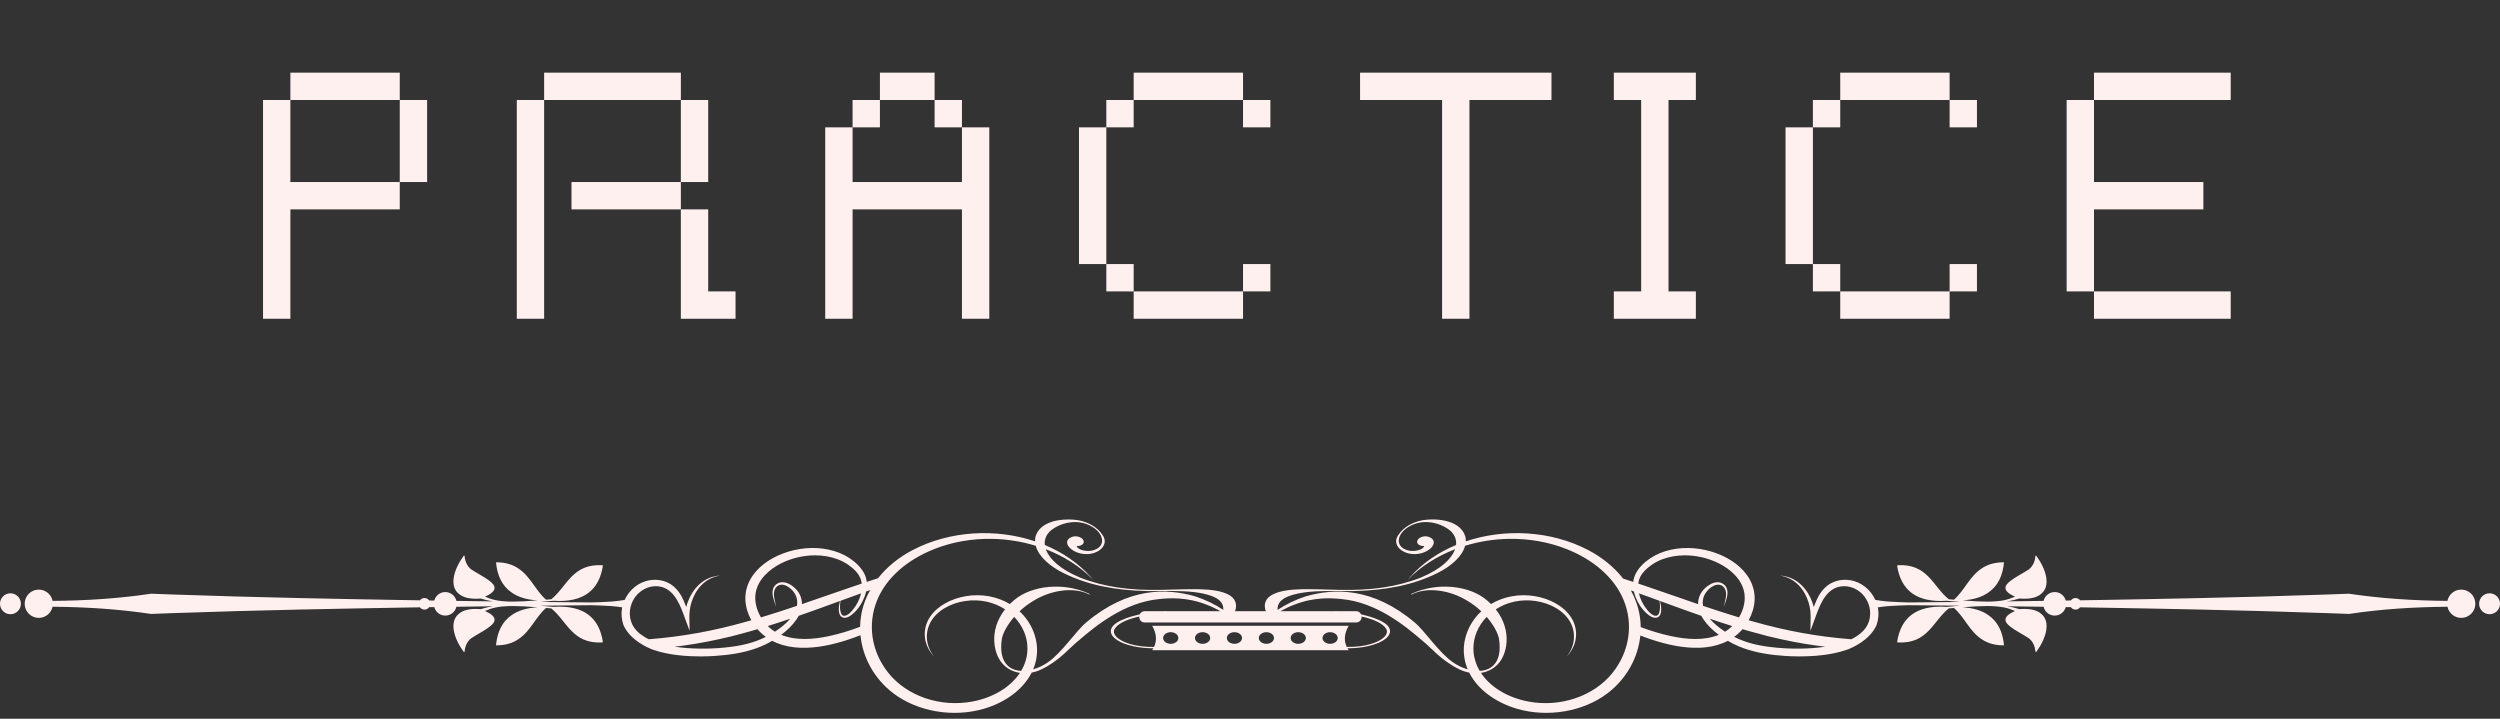 <svg width="400" height="115" viewBox="0 0 400 115" fill="none" xmlns="http://www.w3.org/2000/svg">
<rect x="0" y="0" width="400" height="115" fill="#333333" stroke="none"/>
<path d="M171.053 83.115C168.759 83.087 166.24 83.803 165.67 85.906C165.622 86.143 165.606 86.38 165.614 86.615C159.374 84.522 151.998 84.884 146.011 88.017C143.781 89.184 141.9 90.725 140.487 92.517C139.884 92.71 139.281 92.906 138.681 93.105C138.63 92.653 138.504 92.213 138.296 91.799C137.794 90.801 136.896 89.949 135.929 89.306C134.953 88.658 133.821 88.212 132.647 87.954C130.214 87.419 127.583 87.687 125.282 88.553C123.101 89.373 121.1 90.794 120.034 92.737C119.478 93.75 119.213 94.868 119.263 95.997C119.312 97.124 119.66 98.232 120.215 99.238C119.95 99.314 119.686 99.39 119.42 99.465C116.912 100.171 114.372 100.782 111.797 101.249C109.21 101.721 106.594 102.062 103.965 102.269C103.912 102.273 103.859 102.277 103.807 102.281C103.777 102.267 103.748 102.252 103.719 102.238C103.66 102.21 103.602 102.181 103.544 102.151C103.429 102.089 103.316 102.026 103.205 101.961C102.976 101.825 102.754 101.679 102.544 101.52C102.137 101.211 101.77 100.854 101.484 100.448C100.966 99.713 100.742 98.829 100.777 97.96C100.816 96.954 101.211 95.951 101.918 95.17C102.649 94.362 103.741 93.794 104.911 93.79C107.569 93.778 108.645 96.369 109.357 98.269C109.69 99.158 110.01 100.05 110.337 100.941C110.334 100.784 110.331 100.628 110.329 100.471C110.319 99.939 110.31 99.407 110.299 98.874C110.284 98.048 110.377 97.229 110.616 96.432C110.922 95.42 111.442 94.433 112.208 93.64C112.589 93.248 113.032 92.907 113.53 92.641C114.063 92.357 114.647 92.186 115.255 92.085C114.822 92.106 114.391 92.179 113.981 92.303C111.692 92.992 110.32 95.103 109.792 97.123C109.671 96.784 109.544 96.448 109.398 96.118C108.958 95.13 108.332 94.157 107.368 93.518C106.397 92.875 105.157 92.64 103.978 92.832C102.097 93.138 100.66 94.429 99.948 95.987C98.512 96.23 97.566 96.266 97.56 96.266C96.557 96.333 95.577 96.366 94.578 96.391C92.03 96.37 89.28 96.344 86.38 96.311C87.053 96.261 87.768 96.2 88.543 96.126C93.4 96.448 95.882 94.405 96.467 90.471C96.437 90.47 96.409 90.472 96.379 90.471C96.38 90.459 96.382 90.45 96.384 90.438C91.555 90.148 90.727 93.862 88.201 95.881C87.913 95.905 87.637 95.929 87.368 95.951C85.684 94.48 84.873 92.223 82.951 90.965C82.064 90.356 80.937 89.961 79.362 89.969C79.561 92.139 80.365 93.77 81.849 94.791C82.885 95.533 84.27 95.963 86.022 96.061C84.434 96.184 83.163 96.258 82.096 96.262C81.86 96.258 81.625 96.256 81.387 96.252C79.838 96.205 78.728 95.969 77.597 95.472C79.653 94.543 79.363 93.738 78.34 92.953C77.596 92.354 76.403 91.768 75.467 91.152C75.396 91.106 75.331 91.055 75.267 91.004C74.323 90.17 74.341 88.908 74.341 88.908C74.317 88.941 74.295 88.975 74.269 89.008C74.261 88.898 74.263 88.83 74.263 88.83C72.594 91.069 71.852 93.727 73.388 94.989C74.05 95.59 75.179 95.907 76.908 95.764C77.5 95.945 78.133 96.101 78.862 96.221C76.954 96.196 75.004 96.169 73.028 96.142C72.834 95.323 72.099 94.719 71.225 94.729C70.386 94.737 69.693 95.313 69.483 96.088C69.213 96.084 68.94 96.08 68.668 96.076C68.504 95.842 68.235 95.686 67.929 95.682C67.626 95.678 67.358 95.825 67.188 96.05C66.032 96.032 64.873 96.014 63.709 95.993C55.981 95.859 41.675 95.622 27.439 95.115C26.345 95.075 25.249 95.035 24.158 94.993C24.149 94.995 24.141 94.996 24.131 94.999C18.992 95.769 13.708 96.102 8.417 96.143C8.206 95.113 7.296 94.337 6.204 94.337C4.958 94.337 3.947 95.351 3.947 96.599C3.947 97.85 4.958 98.862 6.204 98.862C7.288 98.862 8.191 98.096 8.41 97.078C13.711 97.119 19.008 97.454 24.158 98.229C25.249 98.186 26.345 98.146 27.439 98.107C41.675 97.599 55.981 97.363 63.709 97.228C64.873 97.208 66.032 97.19 67.188 97.17C67.358 97.396 67.626 97.541 67.929 97.537C68.235 97.535 68.504 97.38 68.668 97.147C68.94 97.143 69.213 97.141 69.483 97.135C69.692 97.91 70.386 98.485 71.225 98.495C72.099 98.505 72.835 97.899 73.028 97.081C75.004 97.053 76.954 97.027 78.862 97.003C78.133 97.122 77.5 97.278 76.908 97.461C75.178 97.317 74.049 97.633 73.387 98.236C71.853 99.497 72.594 102.155 74.263 104.393C74.263 104.393 74.261 104.325 74.269 104.215C74.294 104.248 74.317 104.283 74.341 104.316C74.341 104.316 74.323 103.055 75.265 102.222C75.328 102.169 75.395 102.12 75.467 102.073C76.405 101.454 77.6 100.869 78.344 100.267C79.363 99.485 79.65 98.68 77.597 97.752C78.728 97.254 79.84 97.019 81.391 96.972C81.631 96.968 81.868 96.966 82.106 96.964C83.17 96.968 84.439 97.04 86.023 97.163C84.272 97.263 82.888 97.691 81.852 98.431C80.366 99.452 79.561 101.083 79.362 103.255C80.937 103.263 82.064 102.867 82.951 102.26C84.873 101.001 85.684 98.743 87.368 97.272C87.637 97.296 87.913 97.32 88.201 97.345C90.727 99.363 91.555 103.076 96.384 102.788C96.382 102.776 96.379 102.765 96.379 102.753C96.409 102.751 96.437 102.754 96.467 102.753C95.882 98.819 93.4 96.776 88.543 97.1C87.768 97.025 87.053 96.963 86.38 96.913C89.277 96.882 92.023 96.856 94.567 96.832C95.57 96.858 96.553 96.89 97.56 96.957C97.566 96.958 98.343 96.99 99.555 97.175C99.548 97.21 99.535 97.244 99.528 97.279C99.364 98.197 99.442 99.133 99.757 100.019C100.858 102.495 103.746 103.651 104.186 103.845C104.328 103.898 104.472 103.949 104.616 103.998C105.226 104.204 105.85 104.372 106.484 104.507C107.766 104.777 109.079 104.919 110.392 104.983C111.719 105.046 113.052 105.037 114.377 104.95C116.619 104.802 118.9 104.476 121 103.725C121.582 103.517 122.149 103.274 122.696 103C122.976 102.858 123.25 102.708 123.52 102.55C123.577 102.518 123.668 102.594 123.727 102.623C123.792 102.655 123.858 102.684 123.925 102.716C124.057 102.777 124.19 102.835 124.326 102.89C125.48 103.357 126.733 103.589 127.992 103.637C130.599 103.737 133.181 103.164 135.618 102.372C136.312 102.145 136.999 101.899 137.675 101.636C138.013 105.132 139.833 108.581 142.954 110.942C146.814 113.862 152.502 114.846 157.439 113.396C160.857 112.392 163.701 110.324 165.064 107.617C165.574 107.52 166.089 107.358 166.598 107.114C169.556 105.709 171.234 103.527 172.574 102.5C175.317 100.124 179.901 96.378 185.458 95.852C186.975 95.688 189.826 95.471 193.071 96.755C193.796 97.026 194.539 97.376 195.286 97.796H186.979C186.623 97.776 186.242 97.776 185.842 97.796H183.104C182.778 97.796 182.496 98 182.362 98.297C180.85 98.63 179.532 99.084 178.671 99.648C177.349 100.519 177.397 101.652 179.004 102.57C180.124 103.202 182.033 103.721 184.537 103.729C184.48 103.831 184.42 103.932 184.352 104.033H200.067H215.783C215.714 103.931 215.654 103.83 215.598 103.728C218.104 103.722 220.016 103.203 221.137 102.57C222.743 101.652 222.791 100.519 221.469 99.648C220.607 99.084 219.287 98.629 217.773 98.295C217.637 97.999 217.356 97.796 217.033 97.796H214.306C213.901 97.776 213.515 97.776 213.156 97.796H204.856C205.602 97.376 206.347 97.026 207.071 96.755C210.316 95.471 213.166 95.688 214.682 95.852C220.239 96.378 224.825 100.124 227.567 102.5C228.907 103.527 230.585 105.709 233.543 107.114C234.05 107.358 234.566 107.52 235.075 107.617C236.436 110.324 239.283 112.392 242.699 113.396C247.634 114.846 253.323 113.862 257.182 110.942C260.289 108.592 262.105 105.164 262.455 101.685C263.09 101.93 263.734 102.159 264.383 102.372C266.821 103.164 269.402 103.736 272.009 103.637C273.268 103.589 274.523 103.357 275.676 102.89C275.812 102.835 275.944 102.777 276.077 102.716C276.144 102.684 276.209 102.655 276.276 102.623C276.332 102.594 276.425 102.518 276.482 102.55C276.75 102.708 277.025 102.858 277.306 103C277.854 103.274 278.42 103.517 279.001 103.725C281.102 104.476 283.383 104.802 285.625 104.95C286.95 105.037 288.282 105.046 289.609 104.983C290.923 104.919 292.235 104.777 293.517 104.507C294.15 104.372 294.776 104.204 295.386 103.998C295.529 103.949 295.673 103.898 295.817 103.845C296.256 103.651 299.144 102.495 300.246 100.019C300.559 99.133 300.639 98.197 300.475 97.279C300.469 97.244 300.455 97.21 300.449 97.176C301.656 96.991 302.438 96.958 302.444 96.957C303.45 96.89 304.432 96.858 305.435 96.832C307.98 96.856 310.726 96.882 313.622 96.913C312.95 96.963 312.234 97.025 311.458 97.1C306.602 96.776 304.12 98.819 303.534 102.753C303.564 102.754 303.593 102.751 303.625 102.753C303.621 102.765 303.621 102.776 303.617 102.788C308.446 103.076 309.275 99.362 311.801 97.344C312.089 97.318 312.365 97.296 312.633 97.272C314.317 98.743 315.13 101 317.051 102.26C317.938 102.867 319.065 103.263 320.639 103.254C320.442 101.083 319.636 99.452 318.15 98.431C317.114 97.691 315.728 97.262 313.978 97.163C315.562 97.04 316.831 96.968 317.895 96.963C318.134 96.966 318.37 96.969 318.61 96.972C320.161 97.019 321.272 97.254 322.403 97.752C320.351 98.68 320.637 99.484 321.657 100.266C322.401 100.868 323.596 101.454 324.535 102.073C324.606 102.12 324.673 102.169 324.738 102.221C325.678 103.055 325.66 104.316 325.66 104.316C325.684 104.282 325.708 104.248 325.732 104.215C325.74 104.325 325.74 104.393 325.74 104.393C327.408 102.154 328.15 99.498 326.616 98.237C325.956 97.635 324.825 97.317 323.096 97.461C322.503 97.278 321.871 97.122 321.142 97.003C323.05 97.027 324.999 97.052 326.976 97.081C327.169 97.899 327.904 98.506 328.777 98.496C329.617 98.486 330.312 97.91 330.521 97.135C330.792 97.139 331.065 97.143 331.337 97.147C331.501 97.38 331.769 97.535 332.075 97.537C332.378 97.541 332.646 97.396 332.816 97.17C333.971 97.189 335.13 97.208 336.294 97.228C344.023 97.363 358.329 97.599 372.565 98.107C373.661 98.146 374.754 98.186 375.845 98.229C380.995 97.454 386.291 97.118 391.594 97.078C391.811 98.096 392.715 98.862 393.799 98.862C395.046 98.862 396.056 97.849 396.056 96.599C396.056 95.351 395.046 94.336 393.798 94.336C392.706 94.336 391.798 95.113 391.586 96.143C386.295 96.102 381.01 95.769 375.871 94.998C375.863 94.994 375.853 94.994 375.845 94.992C374.754 95.035 373.66 95.075 372.564 95.115C358.328 95.622 344.022 95.859 336.293 95.993C335.129 96.014 333.97 96.032 332.815 96.05C332.645 95.825 332.377 95.678 332.074 95.682C331.768 95.686 331.5 95.842 331.336 96.076C331.064 96.08 330.791 96.084 330.519 96.088C330.31 95.313 329.617 94.737 328.777 94.729C327.904 94.719 327.168 95.323 326.975 96.141C324.998 96.169 323.05 96.196 321.142 96.221C321.871 96.101 322.503 95.945 323.096 95.763C324.825 95.907 325.953 95.59 326.613 94.989C328.149 93.727 327.409 91.069 325.74 88.83C325.74 88.83 325.74 88.899 325.732 89.008C325.708 88.975 325.685 88.941 325.661 88.908C325.661 88.908 325.681 90.17 324.737 91.004C324.672 91.055 324.607 91.106 324.536 91.152C323.601 91.768 322.405 92.354 321.661 92.953C320.639 93.738 320.348 94.543 322.403 95.472C321.274 95.969 320.164 96.205 318.617 96.252C318.377 96.256 318.144 96.258 317.907 96.262C316.839 96.258 315.567 96.184 313.98 96.061C315.732 95.963 317.117 95.533 318.152 94.791C319.637 93.77 320.442 92.139 320.639 89.969C319.065 89.961 317.938 90.356 317.051 90.965C315.13 92.223 314.318 94.48 312.634 95.951C312.366 95.929 312.09 95.905 311.802 95.881C309.276 93.862 308.446 90.148 303.617 90.438C303.621 90.45 303.621 90.459 303.625 90.471C303.593 90.472 303.566 90.47 303.535 90.471C304.121 94.405 306.603 96.448 311.459 96.126C312.235 96.199 312.95 96.262 313.622 96.311C310.723 96.343 307.973 96.37 305.425 96.391C304.426 96.366 303.447 96.332 302.444 96.266C302.438 96.266 301.491 96.229 300.056 95.986C299.343 94.428 297.903 93.138 296.022 92.832C294.844 92.64 293.605 92.875 292.634 93.518C291.67 94.157 291.044 95.13 290.605 96.118C290.459 96.448 290.33 96.784 290.209 97.123C289.683 95.102 288.31 92.992 286.021 92.303C285.611 92.179 285.18 92.106 284.747 92.085C285.355 92.186 285.941 92.357 286.471 92.641C286.969 92.907 287.414 93.248 287.794 93.64C288.559 94.433 289.08 95.42 289.386 96.432C289.625 97.229 289.717 98.048 289.703 98.874C289.691 99.407 289.683 99.939 289.673 100.471C289.671 100.628 289.667 100.784 289.665 100.941C289.993 100.05 290.312 99.158 290.647 98.269C291.356 96.369 292.432 93.778 295.089 93.79C296.26 93.794 297.354 94.362 298.082 95.169C298.791 95.951 299.184 96.954 299.222 97.96C299.258 98.829 299.033 99.713 298.518 100.448C298.23 100.854 297.864 101.211 297.456 101.519C297.247 101.679 297.028 101.825 296.798 101.96C296.686 102.026 296.573 102.089 296.458 102.151C296.4 102.181 296.341 102.209 296.283 102.238C296.255 102.252 296.224 102.267 296.195 102.281C296.141 102.277 296.09 102.273 296.038 102.269C293.408 102.062 290.793 101.721 288.204 101.249C285.628 100.782 283.089 100.171 280.582 99.465C280.315 99.389 280.051 99.314 279.786 99.238C280.34 98.232 280.689 97.124 280.74 95.997C280.788 94.868 280.523 93.749 279.967 92.737C278.902 90.794 276.9 89.373 274.72 88.553C272.42 87.687 269.787 87.418 267.354 87.954C266.179 88.212 265.05 88.658 264.073 89.306C263.105 89.949 262.208 90.801 261.708 91.799C261.5 92.213 261.371 92.653 261.32 93.105C260.78 92.926 260.237 92.749 259.696 92.574C258.279 90.758 256.38 89.198 254.125 88.017C248.14 84.884 240.764 84.522 234.526 86.615C234.534 86.379 234.52 86.143 234.469 85.906C233.768 83.318 230.113 82.829 227.562 83.244C225.955 83.558 224.531 84.383 223.746 85.587C222.378 87.452 225.112 89.379 227.808 88.393C229.355 87.808 229.961 86.512 228.786 85.983C228.656 85.909 228.49 85.853 228.309 85.827C227.712 85.743 227.075 85.98 226.832 86.387C226.588 86.793 226.861 87.233 227.495 87.343C227.619 87.365 227.747 87.373 227.874 87.365C227.667 88.047 226.222 88.281 225.388 88.091C223.032 87.53 223.541 85.357 225.387 84.289C227.731 82.843 230.682 83.664 232.223 85.063C232.718 85.615 233.071 86.306 232.97 87.198C230.146 88.371 227.623 90.079 225.654 92.286C225.518 92.433 225.369 92.602 225.225 92.775C227.295 90.646 229.913 88.992 232.81 87.876C232.79 87.932 232.771 87.986 232.751 88.042C232.216 89.328 230.75 90.985 227.379 92.391C223.446 93.952 219.269 94.474 214.421 94.379C210.041 94.304 205.919 93.935 203.623 95.121C202.489 95.699 202.118 96.673 202.528 97.794H200.23H200.088H200.067H200.047H199.905H197.608C198.019 96.674 197.651 95.699 196.518 95.121C194.223 93.935 190.099 94.304 185.719 94.379C180.87 94.474 176.693 93.952 172.762 92.391C169.39 90.985 167.924 89.328 167.39 88.042C167.367 87.986 167.35 87.931 167.33 87.876C170.227 88.992 172.845 90.646 174.916 92.775C174.773 92.602 174.624 92.433 174.488 92.286C172.517 90.079 169.994 88.371 167.17 87.198C167.067 86.306 167.422 85.615 167.918 85.063C169.458 83.664 172.41 82.843 174.754 84.289C176.6 85.357 177.109 87.53 174.754 88.091C173.919 88.281 172.474 88.047 172.266 87.365C172.394 87.373 172.521 87.365 172.646 87.343C173.28 87.233 173.552 86.793 173.31 86.387C173.066 85.98 172.429 85.743 171.831 85.827C171.649 85.853 171.484 85.909 171.355 85.983C170.179 86.512 170.785 87.808 172.333 88.393C175.03 89.379 177.764 87.452 176.395 85.587C175.611 84.383 174.185 83.558 172.579 83.244C172.1 83.166 171.582 83.121 171.053 83.115ZM158.66 86.215C161.069 86.251 163.46 86.63 165.72 87.322C166.169 89.024 167.967 90.613 170.17 91.695C174.109 93.647 178.475 94.455 183.524 94.567C185.093 94.594 186.538 94.545 187.998 94.563C190.264 94.59 192.186 94.773 193.735 95.315C195.052 95.769 195.815 96.489 195.728 97.581C194.378 96.683 192.912 95.976 191.233 95.418C186.686 94.103 180.503 93.921 173.785 99.6C172.153 100.946 169.989 104.335 167.699 105.944C166.977 106.455 166.148 106.854 165.308 107.094C165.602 106.395 165.799 105.659 165.884 104.89C166.166 102.328 165.146 99.685 163.128 97.81C163.786 97.186 164.536 96.603 165.364 96.121C168.126 94.412 171.757 93.876 174.168 95.064C174.424 95.183 174.5 95.097 174.24 94.983C170.122 93.102 165.04 93.682 162.297 95.99C162.037 96.204 161.798 96.423 161.573 96.645C160.605 96.066 159.494 95.634 158.255 95.405C153.406 94.507 147.788 97.234 147.964 101.669C148.012 102.906 148.559 104.119 149.497 105.081C148.163 103.501 147.92 101.349 148.864 99.588C149.863 97.728 152.063 96.503 154.447 96.159C156.879 95.807 159.094 96.374 160.812 97.494C158.081 100.931 159.011 104.903 160.598 106.388C161.268 107.064 162.174 107.505 163.185 107.659C161.669 109.96 158.872 111.621 155.64 112.236C150.421 113.23 145.082 111.346 142.147 107.678C139.417 104.268 138.759 99.912 140.339 96.038C141.853 92.331 145.303 89.491 149.525 87.832C152.436 86.687 155.563 86.168 158.66 86.215ZM241.475 86.216C244.572 86.17 247.698 86.688 250.609 87.833C254.83 89.492 258.28 92.331 259.794 96.039C261.374 99.912 260.717 104.27 257.987 107.68C255.052 111.348 249.712 113.232 244.495 112.238C241.263 111.623 238.466 109.962 236.951 107.661C237.962 107.507 238.87 107.064 239.54 106.389C241.125 104.904 242.055 100.933 239.324 97.496C241.042 96.376 243.256 95.809 245.688 96.16C248.072 96.505 250.271 97.73 251.269 99.59C252.213 101.351 251.97 103.503 250.637 105.083C251.575 104.121 252.123 102.908 252.17 101.671C252.345 97.235 246.73 94.509 241.882 95.406C240.642 95.635 239.531 96.068 238.564 96.647C238.339 96.425 238.1 96.206 237.839 95.992C235.097 93.684 230.016 93.103 225.897 94.984C225.638 95.098 225.714 95.186 225.969 95.066C228.381 93.878 232.013 94.413 234.774 96.123C235.601 96.605 236.35 97.188 237.008 97.812C234.991 99.687 233.97 102.33 234.253 104.892C234.338 105.661 234.536 106.397 234.829 107.096C233.99 106.856 233.161 106.457 232.438 105.946C230.148 104.337 227.984 100.948 226.353 99.602C219.635 93.923 213.454 94.105 208.906 95.42C207.226 95.978 205.761 96.685 204.41 97.583C204.323 96.491 205.087 95.771 206.405 95.317C207.954 94.775 209.875 94.592 212.142 94.565C213.601 94.547 215.045 94.595 216.615 94.569C221.663 94.457 226.029 93.648 229.967 91.696C232.171 90.614 233.969 89.025 234.418 87.323C236.676 86.631 239.067 86.252 241.475 86.216ZM130.445 88.853C131.072 88.855 131.698 88.909 132.313 89.017C133.508 89.227 134.675 89.654 135.651 90.321C136.564 90.945 137.453 91.766 137.758 92.794C137.791 92.905 137.817 93.019 137.837 93.132C137.849 93.189 137.859 93.246 137.867 93.304C137.876 93.376 137.875 93.373 137.8 93.398C137.579 93.473 137.357 93.546 137.136 93.622C136.677 93.778 136.219 93.933 135.761 94.09C133.273 94.941 130.795 95.817 128.305 96.663C128.317 96.124 128.195 95.594 127.954 95.101C127.709 94.6 127.303 94.159 126.846 93.808C126.406 93.471 125.864 93.179 125.277 93.152C124.684 93.124 124.132 93.424 123.843 93.888C123.542 94.371 123.564 94.952 123.676 95.48C123.795 96.041 124.013 96.579 124.203 97.123C124.105 96.684 123.981 96.249 123.903 95.805C123.828 95.378 123.784 94.923 123.898 94.499C123.995 94.135 124.24 93.81 124.615 93.639C125.011 93.463 125.457 93.548 125.831 93.733C126.349 93.988 126.777 94.406 127.087 94.854C127.336 95.216 127.481 95.622 127.538 96.044C127.577 96.328 127.571 96.614 127.524 96.896C127.512 96.96 127.358 96.983 127.292 97.005C127.217 97.031 127.142 97.057 127.067 97.082C126.917 97.132 126.768 97.181 126.617 97.232C125.993 97.44 125.367 97.647 124.739 97.85C124.113 98.052 123.486 98.25 122.855 98.445C122.542 98.543 122.226 98.64 121.912 98.735C121.862 98.751 121.811 98.767 121.76 98.781C121.743 98.752 121.726 98.722 121.708 98.693C121.675 98.634 121.641 98.574 121.608 98.513C121.544 98.393 121.483 98.272 121.425 98.149C120.943 97.117 120.719 95.964 120.909 94.851C121.265 92.75 123.039 91.099 125.027 90.112C126.668 89.298 128.562 88.846 130.445 88.853ZM269.554 88.854C271.437 88.846 273.331 89.299 274.973 90.113C276.959 91.1 278.733 92.751 279.09 94.852C279.278 95.965 279.055 97.119 278.573 98.15C278.516 98.273 278.454 98.394 278.389 98.514C278.358 98.575 278.324 98.635 278.29 98.694C278.272 98.723 278.257 98.754 278.237 98.782C278.188 98.768 278.137 98.752 278.088 98.736C277.773 98.641 277.457 98.546 277.145 98.447C276.513 98.252 275.887 98.053 275.26 97.851C274.633 97.649 274.006 97.442 273.381 97.234C273.232 97.183 273.082 97.134 272.931 97.083C272.856 97.058 272.781 97.032 272.707 97.007C272.64 96.985 272.485 96.961 272.475 96.897C272.427 96.615 272.42 96.329 272.459 96.045C272.517 95.623 272.662 95.217 272.913 94.855C273.221 94.407 273.65 93.989 274.168 93.734C274.542 93.549 274.987 93.464 275.383 93.641C275.759 93.812 276.003 94.136 276.101 94.5C276.216 94.924 276.173 95.379 276.097 95.806C276.019 96.25 275.895 96.685 275.798 97.124C275.987 96.58 276.206 96.042 276.325 95.481C276.437 94.954 276.458 94.372 276.158 93.889C275.868 93.425 275.315 93.125 274.723 93.153C274.135 93.18 273.595 93.472 273.156 93.809C272.698 94.161 272.292 94.602 272.045 95.102C271.806 95.595 271.684 96.125 271.696 96.665C269.205 95.818 266.727 94.943 264.238 94.091C263.781 93.934 263.322 93.779 262.865 93.623C262.644 93.547 262.422 93.474 262.201 93.399C262.126 93.374 262.126 93.377 262.134 93.305C262.142 93.247 262.15 93.19 262.163 93.132C262.183 93.019 262.21 92.906 262.242 92.796C262.547 91.767 263.435 90.946 264.347 90.322C265.324 89.655 266.492 89.227 267.687 89.017C268.302 88.909 268.927 88.856 269.554 88.854ZM139.221 94.41C138.488 95.728 137.987 97.141 137.758 98.615C137.671 99.167 137.624 99.726 137.617 100.288C135.997 100.897 134.335 101.418 132.632 101.779C130.155 102.308 127.375 102.541 124.991 101.571C125.908 100.881 126.756 100.098 127.391 99.178C127.477 99.056 127.558 98.929 127.634 98.802C127.671 98.742 127.705 98.681 127.737 98.621C127.753 98.59 127.772 98.559 127.787 98.53C127.825 98.516 127.862 98.503 127.9 98.491C128.212 98.383 128.524 98.274 128.834 98.164C129.456 97.946 130.077 97.725 130.697 97.502C131.932 97.057 133.163 96.61 134.395 96.159C134.279 96.632 134.195 97.114 134.212 97.598C134.231 98.079 134.357 98.734 134.987 98.829C135.574 98.92 136.109 98.517 136.499 98.173C137.338 97.433 137.944 96.485 138.323 95.485C138.425 95.22 138.507 94.948 138.57 94.673C138.586 94.609 138.735 94.584 138.802 94.561C138.876 94.534 138.949 94.508 139.023 94.481C139.09 94.457 139.155 94.433 139.221 94.41ZM260.944 94.47C260.954 94.474 260.965 94.478 260.977 94.482C261.049 94.508 261.124 94.535 261.199 94.561C261.264 94.584 261.415 94.61 261.429 94.674C261.492 94.949 261.575 95.22 261.674 95.486C262.054 96.485 262.66 97.433 263.5 98.173C263.889 98.517 264.425 98.921 265.013 98.83C265.642 98.734 265.768 98.081 265.788 97.6C265.803 97.115 265.72 96.633 265.604 96.16C266.837 96.611 268.067 97.058 269.302 97.503C269.921 97.726 270.544 97.947 271.164 98.165C271.476 98.274 271.788 98.384 272.099 98.492C272.139 98.504 272.173 98.517 272.211 98.531C272.227 98.561 272.245 98.591 272.26 98.621C272.293 98.682 272.328 98.742 272.365 98.802C272.439 98.93 272.521 99.057 272.606 99.179C273.241 100.099 274.09 100.882 275.008 101.571C272.624 102.541 269.844 102.309 267.367 101.78C265.713 101.428 264.095 100.927 262.515 100.34C262.513 99.762 262.463 99.184 262.375 98.615C262.149 97.164 261.658 95.771 260.944 94.47ZM1.67 94.927C0.748 94.927 0 95.677 0 96.6C0 97.525 0.748 98.275 1.67 98.275C2.593 98.275 3.341 97.525 3.341 96.6C3.341 95.677 2.593 94.927 1.67 94.927ZM398.329 94.927C397.407 94.927 396.658 95.677 396.658 96.6C396.658 97.525 397.407 98.275 398.329 98.275C399.252 98.275 400 97.525 400 96.6C400 95.677 399.252 94.927 398.329 94.927ZM137.771 94.931C137.554 95.863 137.118 96.764 136.486 97.527C136.195 97.88 135.846 98.287 135.386 98.466C135.171 98.55 134.911 98.562 134.739 98.397C134.58 98.244 134.516 98.02 134.473 97.818C134.384 97.414 134.383 96.996 134.421 96.586C134.431 96.48 134.443 96.377 134.457 96.271C134.463 96.224 134.469 96.177 134.476 96.13C134.525 96.112 134.575 96.094 134.625 96.076C134.837 95.999 135.047 95.922 135.26 95.843C136.095 95.539 136.932 95.233 137.771 94.931ZM262.229 94.932C263.068 95.234 263.905 95.54 264.741 95.844C264.951 95.923 265.163 96 265.374 96.077C265.422 96.095 265.472 96.114 265.523 96.131C265.529 96.178 265.535 96.225 265.541 96.272C265.555 96.378 265.57 96.481 265.58 96.587C265.617 96.997 265.616 97.415 265.527 97.819C265.486 98.021 265.419 98.245 265.261 98.398C265.088 98.563 264.83 98.551 264.613 98.467C264.155 98.289 263.805 97.881 263.513 97.528C262.883 96.765 262.444 95.864 262.229 94.932ZM217.855 98.646C218.929 98.879 219.909 99.212 220.601 99.593C221.169 99.915 221.569 100.247 221.785 100.611C222.27 101.411 221.362 102.445 219.327 103.043C218.297 103.348 216.968 103.535 215.483 103.507C214.964 102.403 215.134 101.275 215.782 100.13H200.066H184.351C185 101.275 185.167 102.404 184.648 103.51C183.165 103.537 181.838 103.348 180.81 103.043C178.774 102.445 177.868 101.411 178.354 100.611C178.568 100.247 178.97 99.915 179.537 99.593C180.229 99.213 181.206 98.88 182.277 98.647C182.276 98.663 182.275 98.678 182.275 98.694C182.275 99.189 182.644 99.591 183.102 99.591H199.904H200.045H200.066H200.087H200.229H217.031C217.488 99.591 217.859 99.189 217.859 98.694C217.859 98.678 217.855 98.662 217.855 98.646ZM162.271 98.702C163.616 100.096 164.41 101.906 164.392 103.794C164.381 105.08 164.018 106.274 163.386 107.341C161.344 107.238 159.753 105.812 160.298 102.208C160.471 101.274 161.177 99.962 162.271 98.702ZM237.866 98.702C238.961 99.962 239.666 101.274 239.84 102.208C240.386 105.812 238.794 107.238 236.753 107.341C236.12 106.274 235.758 105.08 235.746 103.794C235.728 101.906 236.522 100.096 237.866 98.702ZM126.441 98.99C125.755 99.796 124.898 100.478 123.988 101.068C123.566 100.811 123.178 100.509 122.837 100.169C124.046 99.793 125.245 99.396 126.441 98.99ZM273.559 98.99C274.754 99.396 275.953 99.793 277.164 100.169C276.822 100.509 276.435 100.811 276.012 101.068C275.102 100.478 274.244 99.796 273.559 98.99ZM121.199 100.667C121.215 100.685 121.23 100.703 121.247 100.723C121.326 100.816 121.407 100.906 121.492 100.995C121.806 101.327 122.158 101.631 122.535 101.904C121.534 102.403 120.464 102.786 119.362 103.057C118.215 103.339 117.031 103.504 115.85 103.619C114.532 103.748 113.202 103.799 111.876 103.777C110.566 103.755 109.25 103.67 107.957 103.473C108.418 103.418 108.879 103.358 109.339 103.295C111.874 102.949 114.386 102.456 116.861 101.85C116.347 101.979 115.797 102.117 117.052 101.807C117.463 101.704 117.434 101.711 117.248 101.755C118.208 101.513 119.162 101.254 120.113 100.983C120.375 100.907 120.638 100.831 120.9 100.755C120.963 100.737 121.024 100.719 121.087 100.699L121.199 100.667ZM278.803 100.668L278.913 100.7C278.975 100.72 279.038 100.737 279.101 100.755C279.36 100.832 279.624 100.909 279.885 100.984C280.837 101.255 281.793 101.514 282.753 101.756C282.566 101.712 282.538 101.705 282.948 101.808C284.204 102.118 283.654 101.979 283.14 101.851C285.613 102.457 288.125 102.95 290.661 103.296C291.119 103.359 291.582 103.419 292.042 103.474C290.749 103.671 289.435 103.756 288.124 103.778C286.797 103.8 285.468 103.749 284.15 103.619C282.969 103.505 281.783 103.34 280.636 103.058C279.535 102.787 278.467 102.404 277.465 101.905C277.842 101.632 278.192 101.328 278.508 100.996C278.592 100.907 278.673 100.817 278.751 100.724C278.769 100.704 278.785 100.686 278.803 100.668ZM187.318 101.15C187.991 101.15 188.537 101.566 188.537 102.08C188.537 102.595 187.991 103.012 187.318 103.012C186.643 103.012 186.097 102.595 186.097 102.08C186.097 101.566 186.643 101.15 187.318 101.15ZM192.414 101.15C193.087 101.15 193.633 101.566 193.633 102.08C193.633 102.595 193.087 103.012 192.414 103.012C191.741 103.012 191.195 102.595 191.195 102.08C191.195 101.566 191.741 101.15 192.414 101.15ZM197.511 101.15C198.184 101.15 198.729 101.566 198.729 102.08C198.729 102.595 198.184 103.012 197.511 103.012C196.838 103.012 196.293 102.595 196.293 102.08C196.293 101.566 196.838 101.15 197.511 101.15ZM202.624 101.15C203.297 101.15 203.842 101.566 203.842 102.08C203.842 102.595 203.297 103.012 202.624 103.012C201.951 103.012 201.405 102.595 201.405 102.08C201.405 101.566 201.951 101.15 202.624 101.15ZM207.72 101.15C208.393 101.15 208.939 101.566 208.939 102.08C208.939 102.595 208.393 103.012 207.72 103.012C207.047 103.012 206.502 102.595 206.502 102.08C206.502 101.566 207.047 101.15 207.72 101.15ZM212.816 101.15C213.492 101.15 214.037 101.566 214.037 102.08C214.037 102.595 213.492 103.012 212.816 103.012C212.144 103.012 211.597 102.595 211.597 102.08C211.597 101.566 212.144 101.15 212.816 101.15Z" fill="#FFF0F0"/>
<path d="M42.087 51V46.625V42.25V37.875V33.5V29.125V24.75V20.375V16H46.462V20.375V24.75V29.125H50.837H55.212H59.587H63.962V33.5H59.587H55.212H50.837H46.462V37.875V42.25V46.625V51H42.087ZM63.962 29.125V24.75V20.375V16H68.338V20.375V24.75V29.125H63.962ZM63.962 16H59.587H55.212H50.837H46.462V11.625H50.837H55.212H59.587H63.962V16ZM82.688 51V46.625V42.25V37.875V33.5V29.125V24.75V20.375V16H87.062V20.375V24.75V29.125V33.5V37.875V42.25V46.625V51H82.688ZM113.312 51H108.937V46.625V42.25V37.875V33.5H113.312V37.875V42.25V46.625H117.687V51H113.312ZM108.937 33.5H104.562H100.187H95.812H91.438V29.125H95.812H100.187H104.562H108.937V33.5ZM108.937 29.125V24.75V20.375V16H113.312V20.375V24.75V29.125H108.937ZM108.937 16H104.562H100.187H95.812H91.438H87.062V11.625H91.438H95.812H100.187H104.562H108.937V16ZM153.912 51V46.625V42.25V37.875V33.5H149.537H145.162H140.787H136.412V37.875V42.25V46.625V51H132.037V46.625V42.25V37.875V33.5V29.125V24.75V20.375H136.412V24.75V29.125H140.787H145.162H149.537H153.912V24.75V20.375H158.287V24.75V29.125V33.5V37.875V42.25V46.625V51H153.912ZM153.912 20.375H149.537V16H153.912V20.375ZM136.412 20.375V16H140.787V20.375H136.412ZM149.537 16H145.162H140.787V11.625H145.162H149.537V16ZM198.887 20.375V16H203.262V20.375H198.887ZM194.512 46.625H198.887V51H194.512H190.137H185.762H181.387V46.625H185.762H190.137H194.512ZM198.887 46.625V42.25H203.262V46.625H198.887ZM181.387 46.625H177.012V42.25H181.387V46.625ZM177.012 42.25H172.637V37.875V33.5V29.125V24.75V20.375H177.012V24.75V29.125V33.5V37.875V42.25ZM177.012 20.375V16H181.387V20.375H177.012ZM198.887 16H194.512H190.137H185.762H181.387V11.625H185.762H190.137H194.512H198.887V16ZM230.737 51V46.625V42.25V37.875V33.5V29.125V24.75V20.375V16H226.362H221.987H217.612V11.625H221.987H226.362H230.737H235.112H239.487H243.862H248.237V16H243.862H239.487H235.112V20.375V24.75V29.125V33.5V37.875V42.25V46.625V51H230.737ZM266.962 51H262.587H258.212V46.625H262.587V42.25V37.875V33.5V29.125V24.75V20.375V16H258.212V11.625H262.587H266.962H271.337V16H266.962V20.375V24.75V29.125V33.5V37.875V42.25V46.625H271.337V51H266.962ZM311.938 20.375V16H316.312V20.375H311.938ZM307.562 46.625H311.938V51H307.562H303.188H298.812H294.438V46.625H298.812H303.188H307.562ZM311.938 46.625V42.25H316.312V46.625H311.938ZM294.438 46.625H290.062V42.25H294.438V46.625ZM290.062 42.25H285.688V37.875V33.5V29.125V24.75V20.375H290.062V24.75V29.125V33.5V37.875V42.25ZM290.062 20.375V16H294.438V20.375H290.062ZM311.938 16H307.562H303.188H298.812H294.438V11.625H298.812H303.188H307.562H311.938V16ZM352.538 46.625H356.913V51H352.538H348.163H343.788H339.413H335.038V46.625H339.413H343.788H348.163H352.538ZM335.038 46.625H330.663V42.25V37.875V33.5V29.125V24.75V20.375V16H335.038V20.375V24.75V29.125H339.413H343.788H348.163H352.538V33.5H348.163H343.788H339.413H335.038V37.875V42.25V46.625ZM352.538 11.625H356.913V16H352.538H348.163H343.788H339.413H335.038V11.625H339.413H343.788H348.163H352.538Z" fill="#FFF0F0"/>
</svg>
